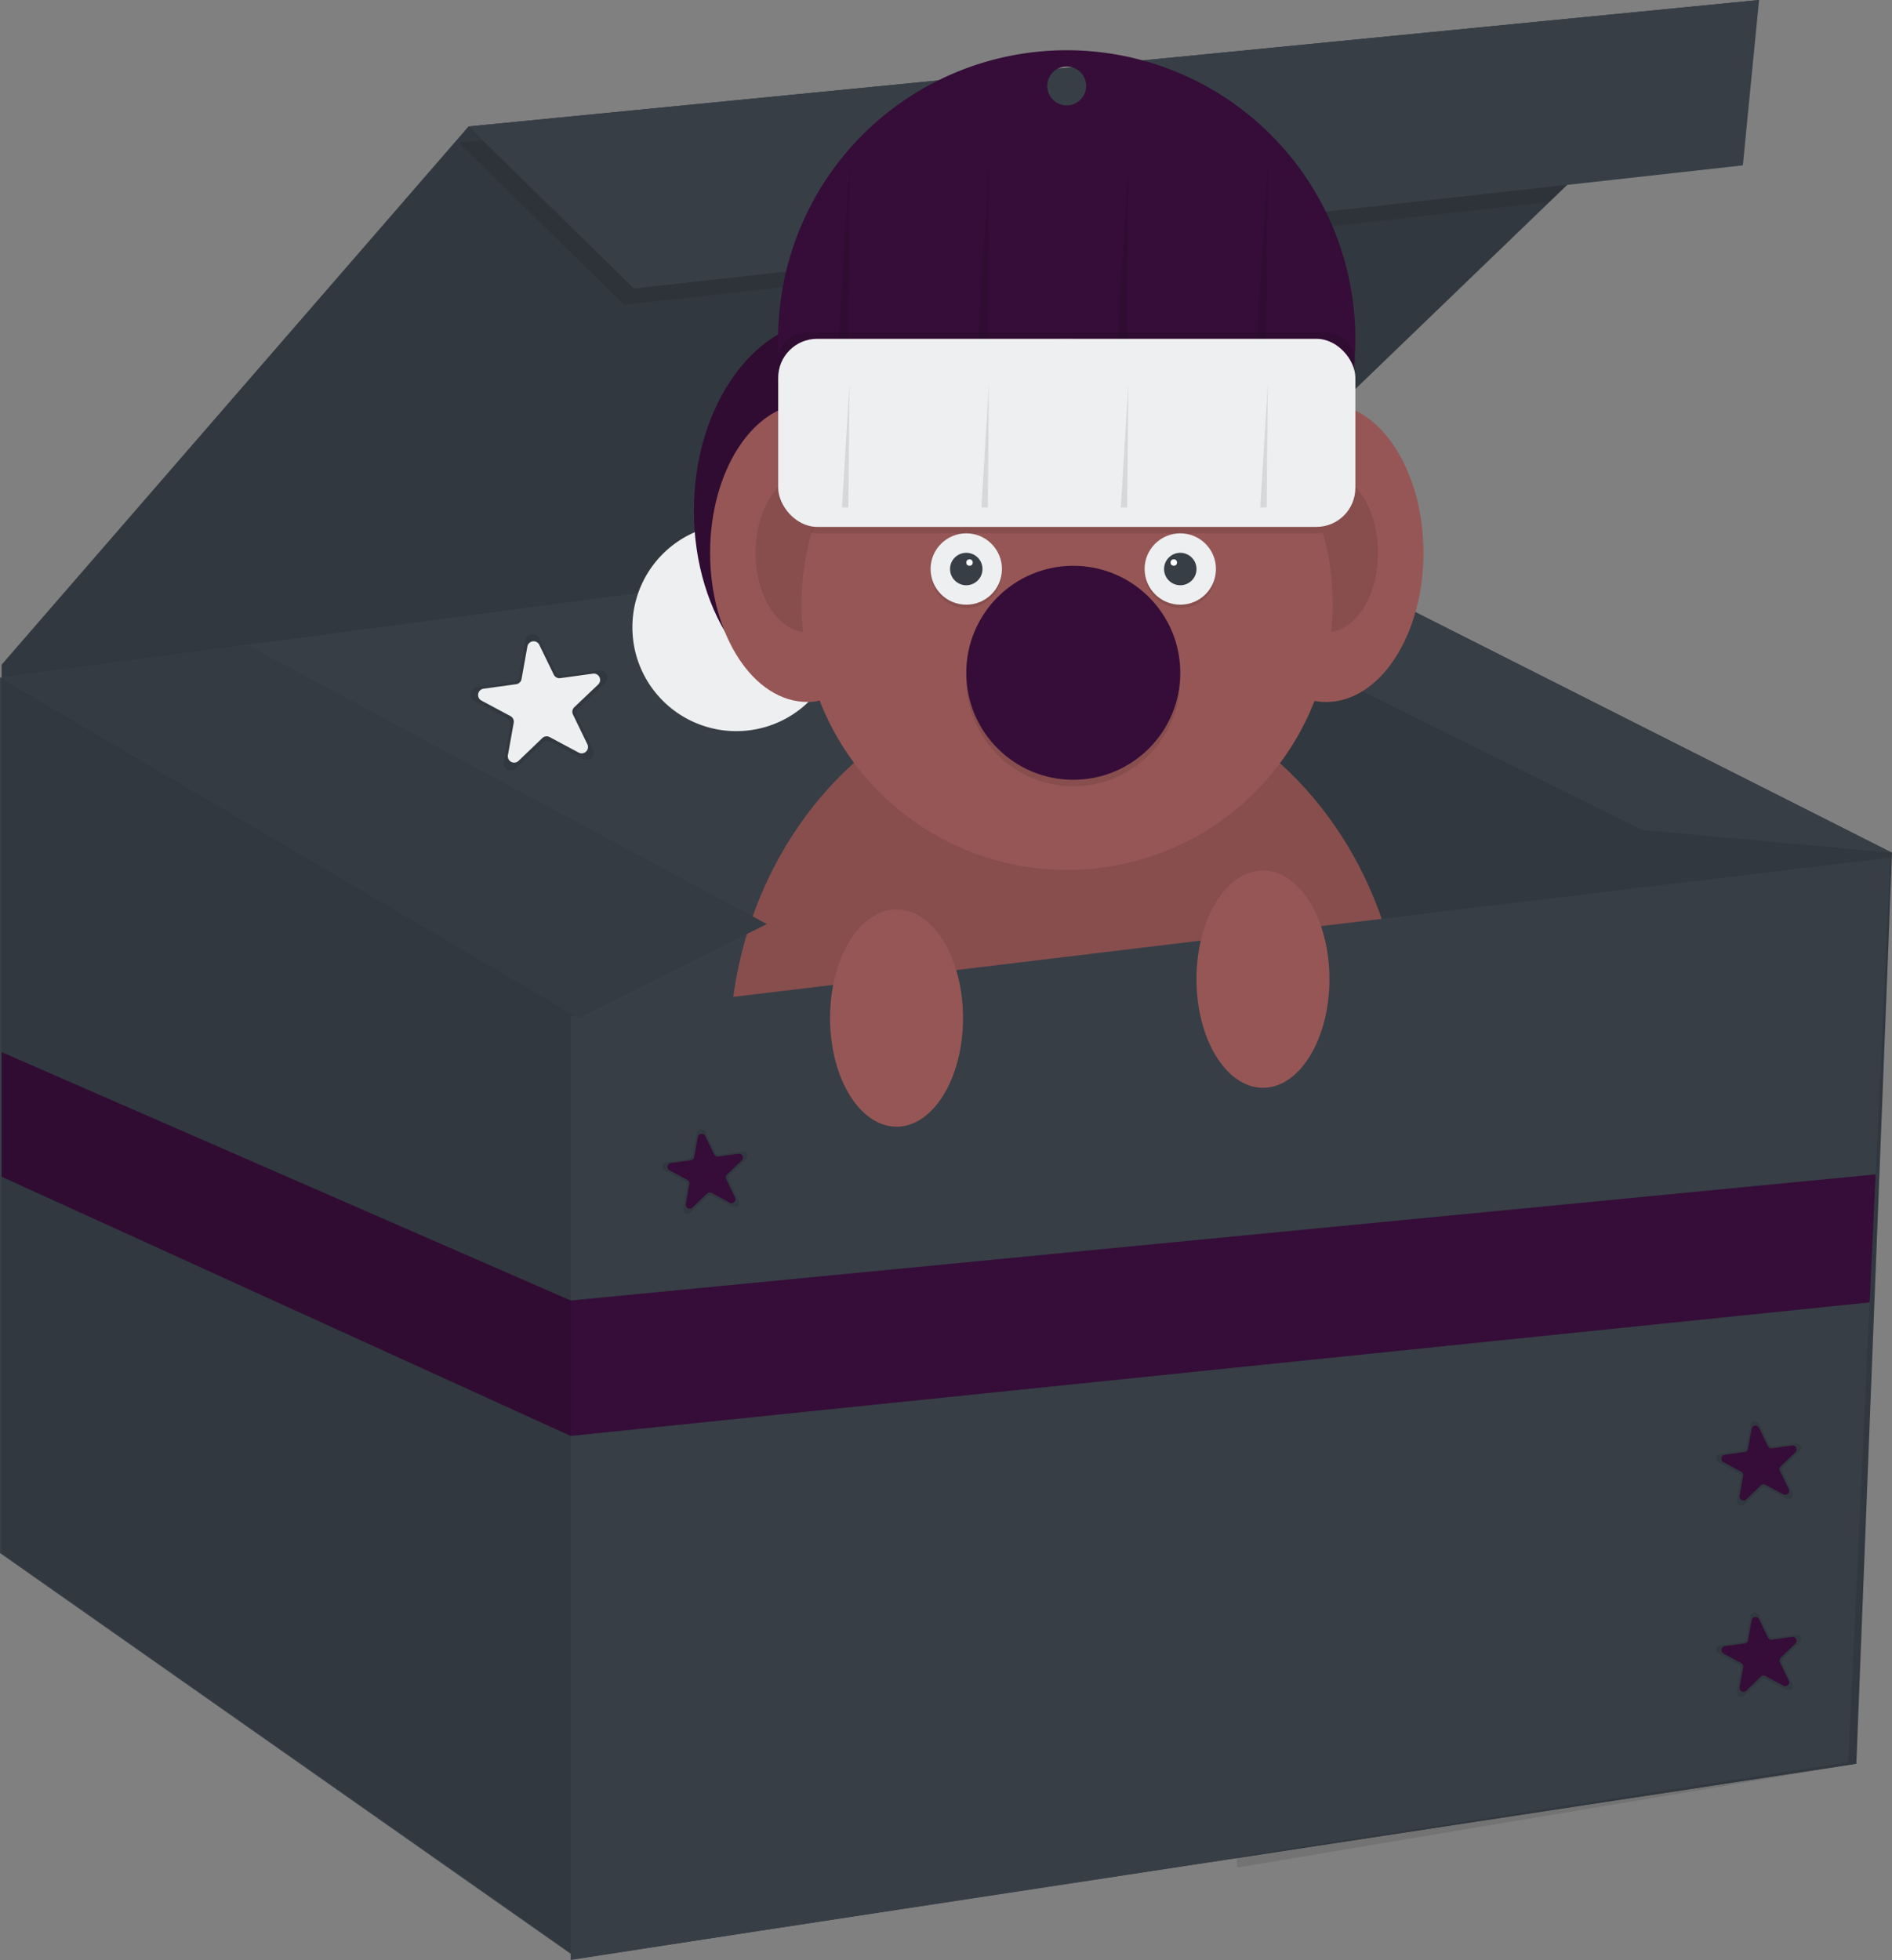 <svg xmlns="http://www.w3.org/2000/svg" data-name="Layer 1" width="783.79" height="812" viewBox="0 0 783.79 812" xmlns:xlink="http://www.w3.org/1999/xlink"><rect x="0" y="0" width="783.79" height="812" fill="#808080" stroke="none"/><title>xmas surprise</title><polygon points="728.72 0 721.41 7.04 641.89 83.67 507.08 213.58 513.43 769.66 0.67 643.42 0.67 275.37 194.1 52.39 728.72 0" fill="#373e46"/><polygon points="728.72 0 721.41 7.04 641.89 83.67 507.08 213.58 513.43 769.66 0.67 643.42 0.67 275.37 194.1 52.39 728.72 0" opacity="0.1"/><polygon points="783.79 353.28 769.02 730.73 239.77 811.33 0.67 643.42 0.67 280.74 507.08 213.58 783.79 353.28" fill="#373e46"/><polygon points="783.12 353.28 768.34 730.73 239.1 811.33 0 643.42 0 280.74 506.41 213.58 783.12 353.28" fill="#373e46"/><polygon points="239.77 421.78 239.77 811.33 0.67 643.42 0.67 280.98 239.77 421.78" opacity="0.1"/><polygon points="721.41 7.04 641.89 83.67 258.58 126.27 190.07 59.1 721.41 7.04" opacity="0.1"/><polygon points="507.08 213.58 512.45 773.72 769.02 730.73 783.79 353.28 507.08 213.58" opacity="0.1"/><polygon points="783.79 353.28 680.36 343.87 431.91 220.86 507.08 213.58 783.79 353.28" fill="#373e46"/><polygon points="194.1 52.39 262.61 119.55 722 68.51 728.72 0 194.1 52.39" fill="#373e46"/><path d="M556,303.92a43.49,43.49,0,0,1-1,9.47,42.71,42.71,0,0,1-7,15.63,45.23,45.23,0,0,1-3.7,4.47A42.7,42.7,0,0,1,518,346.62a42.3,42.3,0,0,1-4.94.28,42.81,42.81,0,0,1-15.73-3,41.86,41.86,0,0,1-4.2-1.91,43.07,43.07,0,0,1-20.71-24.09,38.65,38.65,0,0,1-1.29-4.54c-.27-1.18-.48-2.38-.65-3.59a44,44,0,0,1-.4-5.88,42.7,42.7,0,0,1,1.87-12.56c.24-.82.52-1.63.82-2.44a43,43,0,0,1,75.79-9.23h0A42.75,42.75,0,0,1,556,303.92Z" transform="translate(-208.1 -44)" fill="#eeeff0"/><ellipse cx="344.55" cy="211.56" rx="57.09" ry="79.25" fill="#350d38"/><ellipse cx="344.55" cy="211.56" rx="57.09" ry="79.25" opacity="0.1"/><path d="M650,64.82a119.55,119.55,0,0,0-90.65,197.49c2.31,2.7,4.75,5.29,7.3,7.73a119.17,119.17,0,0,0,48.25,28.64c3,.93,6.1,1.75,9.21,2.42a120.15,120.15,0,0,0,48.35.7c3.18-.59,6.34-1.32,9.43-2.19a119.09,119.09,0,0,0,50.19-28.34q4.15-3.91,7.91-8.21A119.54,119.54,0,0,0,650,64.82Zm0,22.84a8.06,8.06,0,1,1,8.06-8.06A8.06,8.06,0,0,1,650,87.66Z" transform="translate(-208.1 -44)" fill="#350d38"/><ellipse cx="549.39" cy="229.03" rx="40.3" ry="61.79" fill="#975656"/><ellipse cx="549.39" cy="229.03" rx="21.49" ry="32.95" opacity="0.1"/><ellipse cx="441.93" cy="435.89" rx="139.7" ry="154.47" fill="#975656"/><ellipse cx="441.93" cy="435.89" rx="139.7" ry="154.47" opacity="0.1"/><ellipse cx="334.47" cy="229.03" rx="40.3" ry="61.79" fill="#975656"/><ellipse cx="334.47" cy="229.03" rx="21.49" ry="32.95" opacity="0.1"/><polygon points="350.52 217.98 351.92 67.83 343.23 210.25 350.52 217.98" opacity="0.1"/><path d="M617.78,111.83,616.09,293c-3.11-.67-6.19-1.49-9.21-2.42Z" transform="translate(-208.1 -44)" opacity="0.1"/><path d="M675.54,111.83l-1.67,179.72c-3.09.87-6.25,1.6-9.43,2.19Z" transform="translate(-208.1 -44)" opacity="0.1"/><polygon points="523.87 211 525.2 67.83 515.96 219.21 523.87 211" opacity="0.1"/><rect x="322.38" y="137.68" width="239.1" height="77.91" rx="12" opacity="0.1"/><path d="M760.18,294.52a110,110,0,1,1-4.07-29.77A110.15,110.15,0,0,1,760.18,294.52Z" transform="translate(-208.1 -44)" fill="#975656"/><path d="M756.11,264.75a16.4,16.4,0,0,1-2.64.22H546.61a16.53,16.53,0,0,1-2.65-.22,110.27,110.27,0,0,1,81.83-77.69h48.49A110.27,110.27,0,0,1,756.11,264.75Z" transform="translate(-208.1 -44)" opacity="0.1"/><rect x="322.38" y="140.37" width="239.1" height="77.91" rx="16.12" fill="#eeeff0"/><polygon points="348.8 210.22 351.92 159.18 351.45 210.22 348.8 210.22" opacity="0.1"/><polygon points="409.21 210.22 409.68 159.18 406.56 210.22 409.21 210.22" opacity="0.1"/><polygon points="467.44 159.18 466.96 210.22 464.32 210.22 467.44 159.18" opacity="0.1"/><polygon points="522.08 210.22 525.2 159.18 524.73 210.22 522.08 210.22" opacity="0.1"/><circle cx="400.29" cy="237.09" r="14.78" opacity="0.1"/><circle cx="400.29" cy="235.74" r="14.78" fill="#eeeff0"/><circle cx="400.29" cy="235.74" r="6.72" fill="#373e46"/><circle cx="401.63" cy="233.06" r="1.34" fill="#fff"/><circle cx="488.95" cy="237.09" r="14.78" opacity="0.1"/><circle cx="488.95" cy="235.74" r="14.78" fill="#eeeff0"/><circle cx="488.95" cy="235.74" r="6.72" fill="#373e46"/><circle cx="486.26" cy="233.06" r="1.34" fill="#fff"/><circle cx="444.62" cy="281.41" r="44.33" opacity="0.1"/><circle cx="444.62" cy="278.73" r="44.33" fill="#350d38"/><polygon points="783.12 355.29 777.01 486.53 774.54 539.56 765.66 730.06 236.41 812 236.41 421.11 783.12 355.29" fill="#373e46"/><polygon points="0.67 280.74 102.66 267.21 317.68 382.83 239.77 421.78 0.67 280.74" fill="#373e46"/><polygon points="0.67 280.74 102.66 267.21 317.68 382.83 239.77 421.78 0.67 280.74" opacity="0.05"/><path d="M449.82,358.59l-13.54-7.25a3,3,0,0,0-3.46.48l-11.07,10.63a3,3,0,0,1-5-2.66l2.71-15.11a3,3,0,0,0-1.52-3.14l-13.54-7.25a3,3,0,0,1,1-5.56l15.21-2.09a3,3,0,0,0,2.52-2.42l2.7-15.11a3,3,0,0,1,5.6-.77l6.69,13.82a3,3,0,0,0,3.08,1.64l15.2-2.09a3,3,0,0,1,2.47,5.08l-11.08,10.63a3,3,0,0,0-.61,3.44l6.69,13.82A3,3,0,0,1,449.82,358.59Z" transform="translate(-208.1 -44)" opacity="0.1"/><path d="M447.81,355.79l-12-6.42a2.64,2.64,0,0,0-3.07.42l-9.82,9.43a2.63,2.63,0,0,1-4.41-2.36l2.4-13.4a2.63,2.63,0,0,0-1.35-2.79l-12-6.42a2.63,2.63,0,0,1,.88-4.93l13.49-1.86a2.63,2.63,0,0,0,2.23-2.14l2.4-13.41a2.63,2.63,0,0,1,5-.68l5.94,12.25a2.62,2.62,0,0,0,2.73,1.46l13.48-1.85a2.63,2.63,0,0,1,2.19,4.5L446,337a2.61,2.61,0,0,0-.55,3l5.94,12.26A2.63,2.63,0,0,1,447.81,355.79Z" transform="translate(-208.1 -44)" fill="#eeeff0"/><path d="M948.12,744.08l-8.36-4.48a1.83,1.83,0,0,0-2.14.29l-6.85,6.58a1.83,1.83,0,0,1-3.07-1.65l1.67-9.34a1.83,1.83,0,0,0-.94-1.94l-8.37-4.48a1.84,1.84,0,0,1,.62-3.44l9.4-1.29a1.85,1.85,0,0,0,1.56-1.5l1.67-9.34a1.84,1.84,0,0,1,3.46-.48l4.13,8.55a1.85,1.85,0,0,0,1.91,1l9.4-1.29a1.83,1.83,0,0,1,1.52,3.14L946.89,731a1.85,1.85,0,0,0-.39,2.13l4.14,8.54A1.84,1.84,0,0,1,948.12,744.08Z" transform="translate(-208.1 -44)" opacity="0.1"/><path d="M946.89,742.35l-7.43-4a1.62,1.62,0,0,0-1.89.26l-6.07,5.83a1.63,1.63,0,0,1-2.73-1.46l1.48-8.29a1.62,1.62,0,0,0-.83-1.72L922,729a1.63,1.63,0,0,1,.55-3l8.33-1.15a1.61,1.61,0,0,0,1.38-1.32l1.49-8.29a1.63,1.63,0,0,1,3.07-.42l3.66,7.58a1.63,1.63,0,0,0,1.69.9l8.34-1.15a1.63,1.63,0,0,1,1.35,2.79l-6.07,5.83a1.62,1.62,0,0,0-.34,1.88l3.67,7.58A1.62,1.62,0,0,1,946.89,742.35Z" transform="translate(-208.1 -44)" fill="#350d38"/><path d="M511.56,543.93l-8.36-4.48a1.85,1.85,0,0,0-2.14.3l-6.85,6.57a1.83,1.83,0,0,1-3.07-1.65l1.67-9.34a1.84,1.84,0,0,0-.94-1.94l-8.37-4.48a1.83,1.83,0,0,1,.62-3.43l9.4-1.3a1.84,1.84,0,0,0,1.56-1.49l1.67-9.35a1.84,1.84,0,0,1,3.46-.47l4.14,8.54a1.82,1.82,0,0,0,1.9,1l9.4-1.3a1.84,1.84,0,0,1,1.52,3.15l-6.84,6.57A1.82,1.82,0,0,0,510,533l4.13,8.54A1.84,1.84,0,0,1,511.56,543.93Z" transform="translate(-208.1 -44)" opacity="0.1"/><path d="M510.33,542.21l-7.42-4a1.65,1.65,0,0,0-1.9.26l-6.07,5.83a1.63,1.63,0,0,1-2.73-1.46l1.48-8.28a1.61,1.61,0,0,0-.83-1.72l-7.42-4a1.62,1.62,0,0,1,.55-3l8.33-1.15a1.62,1.62,0,0,0,1.38-1.33l1.49-8.28a1.63,1.63,0,0,1,3.07-.42l3.66,7.57a1.62,1.62,0,0,0,1.69.9L514,522a1.62,1.62,0,0,1,1.35,2.78l-6.07,5.83a1.63,1.63,0,0,0-.34,1.89l3.67,7.57A1.63,1.63,0,0,1,510.33,542.21Z" transform="translate(-208.1 -44)" fill="#350d38"/><path d="M948.12,664.83l-8.36-4.48a1.83,1.83,0,0,0-2.14.29l-6.85,6.57a1.83,1.83,0,0,1-3.07-1.64l1.67-9.34a1.85,1.85,0,0,0-.94-2l-8.37-4.47a1.84,1.84,0,0,1,.62-3.44l9.4-1.3a1.83,1.83,0,0,0,1.56-1.49l1.67-9.34a1.84,1.84,0,0,1,3.46-.48l4.13,8.54a1.84,1.84,0,0,0,1.91,1l9.4-1.29a1.83,1.83,0,0,1,1.52,3.14l-6.84,6.57a1.85,1.85,0,0,0-.39,2.13l4.14,8.54A1.84,1.84,0,0,1,948.12,664.83Z" transform="translate(-208.1 -44)" opacity="0.1"/><path d="M946.89,663.1l-7.43-4a1.61,1.61,0,0,0-1.89.26l-6.07,5.83a1.63,1.63,0,0,1-2.73-1.46l1.48-8.29a1.62,1.62,0,0,0-.83-1.72l-7.42-4a1.63,1.63,0,0,1,.55-3l8.33-1.15a1.61,1.61,0,0,0,1.38-1.32l1.49-8.29a1.63,1.63,0,0,1,3.07-.42l3.66,7.57a1.64,1.64,0,0,0,1.69.91l8.34-1.15a1.63,1.63,0,0,1,1.35,2.79l-6.07,5.83a1.61,1.61,0,0,0-.34,1.88l3.67,7.57A1.63,1.63,0,0,1,946.89,663.1Z" transform="translate(-208.1 -44)" fill="#350d38"/><ellipse cx="371.41" cy="421.78" rx="27.54" ry="45" fill="#975656"/><ellipse cx="523.2" cy="405.66" rx="27.54" ry="45" fill="#975656"/><polygon points="777.01 486.53 774.54 539.56 236.41 594.89 0.67 487.51 0.67 435.89 236.41 538.79 777.01 486.53" fill="#350d38"/><polygon points="236.41 538.79 236.41 594.89 0.67 487.51 0.67 435.89 236.41 538.79" opacity="0.1"/></svg>
